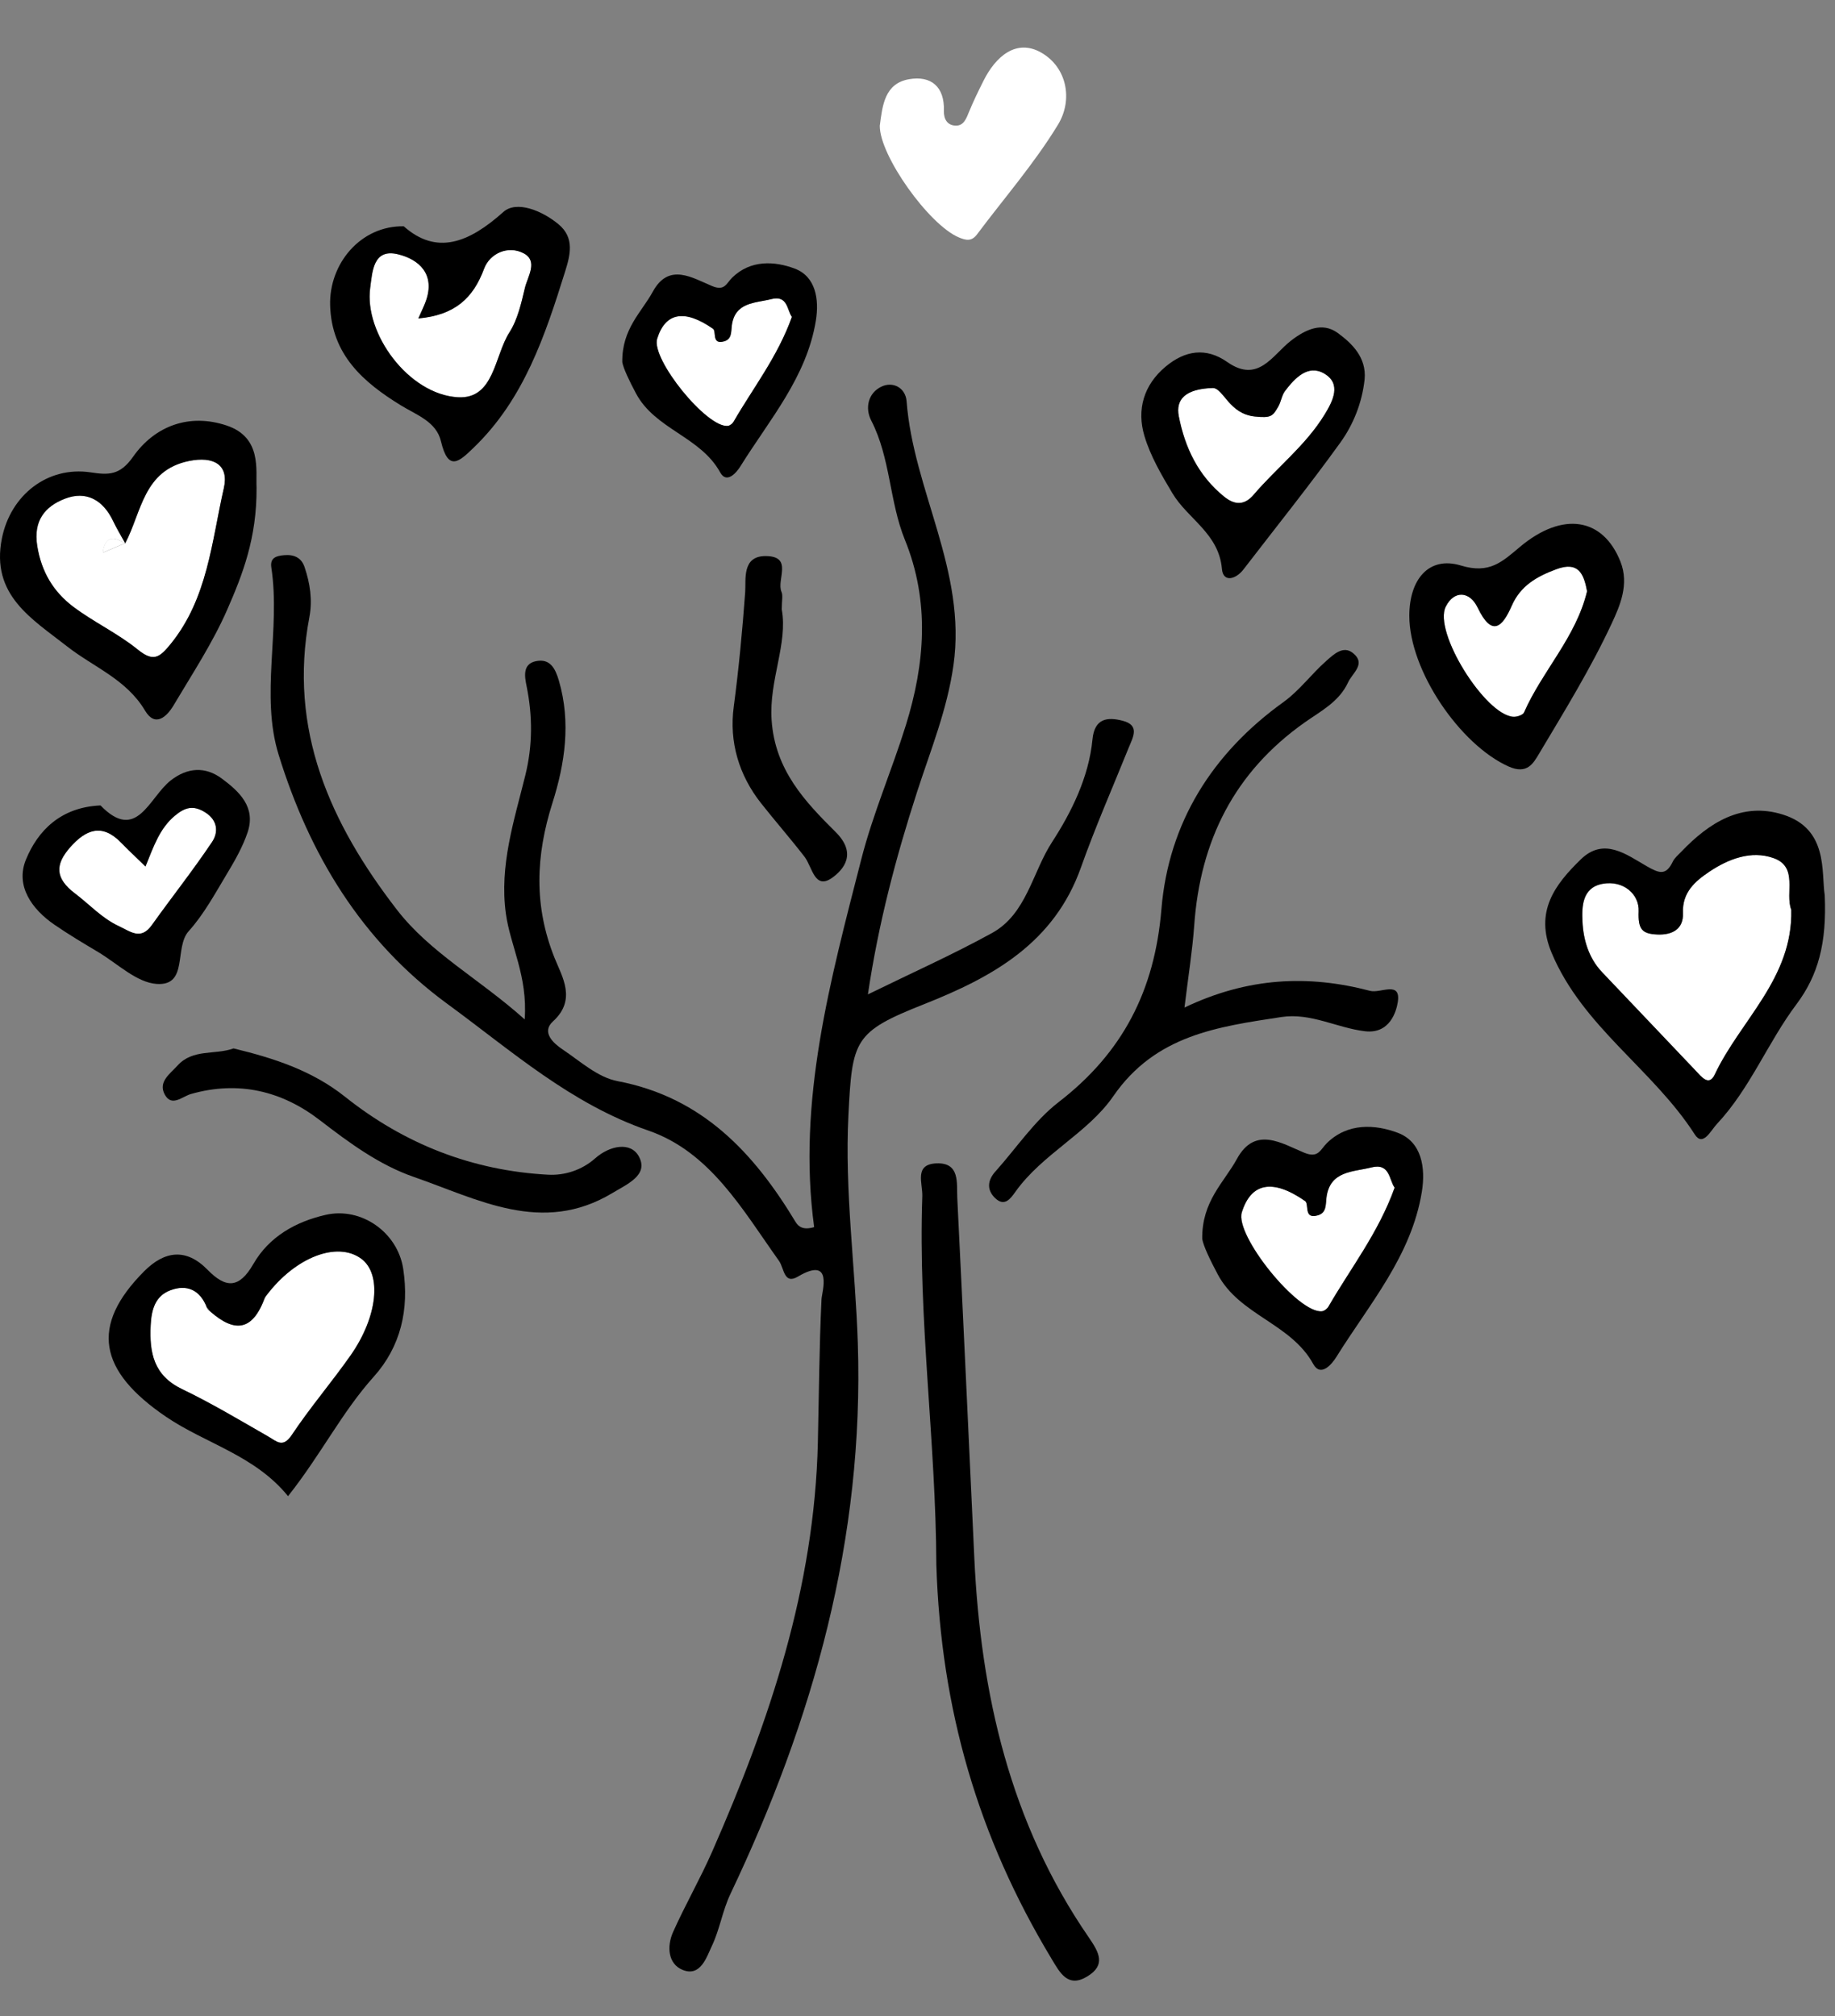 <svg width="91" height="100" viewBox="0 0 91 100" version="1.1" xmlns="http://www.w3.org/2000/svg" xmlns:xlink="http://www.w3.org/1999/xlink">
<rect x="0" y="0" width="91" height="100" fill="#808080" stroke="none"/>
<title>Page 1</title>
<desc>Created using Figma</desc>
<g id="Canvas" transform="translate(4636 -1065)">
<g id="Page 1">
<g id="Fill 1">
<use xlink:href="#path0_fill" transform="translate(-4628.54 1127.07)" fill="#FFFFFF"/>
</g>
<g id="Fill 3">
<use xlink:href="#path1_fill" transform="translate(-4617.67 1077.4)" fill="#FFFFFF"/>
</g>
<g id="Fill 5">
<use xlink:href="#path2_fill" transform="translate(-4592.37 1067.36)" fill="#FFFFFF"/>
</g>
<g id="Fill 7">
<use xlink:href="#path3_fill" transform="translate(-4603.43 1079.8)" fill="#FFFFFF"/>
</g>
<g id="Fill 9">
<use xlink:href="#path4_fill" transform="translate(-4633.06 1105.07)" fill="#FFFFFF"/>
</g>
<g id="Fill 11">
<use xlink:href="#path5_fill" transform="translate(-4577.57 1083.37)" fill="#FFFFFF"/>
</g>
<g id="Fill 13">
<use xlink:href="#path6_fill" transform="translate(-4564.4 1093.11)" fill="#FFFFFF"/>
</g>
<g id="Fill 15">
<use xlink:href="#path7_fill" transform="translate(-4574.44 1122.86)" fill="#FFFFFF"/>
</g>
<g id="Fill 17">
<use xlink:href="#path8_fill" transform="translate(-4557.53 1107.41)" fill="#FFFFFF"/>
</g>
<g id="Fill 19">
<use xlink:href="#path9_fill" transform="translate(-4634.19 1087.8)" fill="#FFFFFF"/>
</g>
<g id="Fill 21">
<use xlink:href="#path10_fill" transform="translate(-4622.58 1084.08)"/>
</g>
<g id="Fill 23">
<use xlink:href="#path11_fill" transform="translate(-4590.33 1122.7)"/>
</g>
<g id="Fill 25">
<use xlink:href="#path12_fill" transform="translate(-4559.37 1105.21)"/>
</g>
<g id="Fill 27">
<use xlink:href="#path13_fill" transform="translate(-4586.95 1097.24)"/>
</g>
<g id="Fill 29">
<use xlink:href="#path14_fill" transform="translate(-4629.79 1091.94)"/>
</g>
<g id="Fill 31">
<use xlink:href="#path15_fill" transform="translate(-4636 1085.87)"/>
</g>
<g id="Fill 33">
<use xlink:href="#path16_fill" transform="translate(-4630.61 1125.18)"/>
</g>
<g id="Group 37">
<mask id="mask0_outline" mask-type="alpha">
<g id="Clip 36">
<use xlink:href="#path17_fill" transform="translate(-4594.14 1065.61)" fill="#FFFFFF"/>
</g>
</mask>
<g id="Fill 35" mask="url(#mask0_outline)">
<use xlink:href="#path18_fill" transform="translate(-4594.14 1065.61)"/>
</g>
</g>
<g id="Fill 38">
<use xlink:href="#path19_fill" transform="translate(-4619.63 1075.26)"/>
</g>
<g id="Fill 40">
<use xlink:href="#path20_fill" transform="translate(-4576.38 1120.89)"/>
</g>
<g id="Fill 42">
<use xlink:href="#path21_fill" transform="translate(-4579.4 1081.24)"/>
</g>
<g id="Fill 44">
<use xlink:href="#path22_fill" transform="translate(-4566.11 1090.98)"/>
</g>
<g id="Fill 46">
<use xlink:href="#path23_fill" transform="translate(-4634.88 1103.19)"/>
</g>
<g id="Fill 48">
<use xlink:href="#path24_fill" transform="translate(-4627.93 1117)"/>
</g>
<g id="Fill 50">
<use xlink:href="#path25_fill" transform="translate(-4599.67 1092.58)"/>
</g>
<g id="Group 54">
<mask id="mask1_outline" mask-type="alpha">
<g id="Clip 53">
<use xlink:href="#path26_fill" transform="translate(-4592 1153.16)" fill="#FFFFFF"/>
</g>
</mask>
<g id="Fill 52" mask="url(#mask1_outline)">
<use xlink:href="#path27_fill" transform="translate(-4592 1153.16)"/>
</g>
</g>
<g id="Fill 55">
<use xlink:href="#path28_fill" transform="translate(-4629.8 1091.94)"/>
</g>
<g id="Fill 57">
<use xlink:href="#path29_fill" transform="translate(-4630.91 1091.72)" fill="#FFFFFF"/>
</g>
<g id="Fill 59">
<use xlink:href="#path30_fill" transform="translate(-4605.14 1078.06)"/>
</g>
</g>
</g>
<defs>
<path id="path0_fill" fill-rule="evenodd" d="M 1.566 6.822C 3.027 7.524 4.425 8.364 5.835 9.172C 6.275 9.424 6.563 9.766 7.018 9.086C 7.919 7.734 8.982 6.493 9.918 5.163C 11.277 3.23 11.483 1.112 10.45 0.354C 9.258 -0.52 7.192 0.277 5.761 2.163C 5.718 2.219 5.675 2.28 5.65 2.345C 4.962 4.186 3.934 3.892 2.782 2.807C 2.831 2.84 2.881 2.873 2.93 2.907C 2.886 2.866 2.843 2.824 2.8 2.783C 2.468 1.911 1.814 1.609 0.984 1.923C 0.238 2.205 0.05 2.874 0.011 3.659C -0.057 5.03 0.162 6.149 1.566 6.822"/>
<path id="path1_fill" fill-rule="evenodd" d="M 6.935 4.081C 7.343 3.444 7.521 2.636 7.701 1.88C 7.837 1.313 8.368 0.548 7.645 0.163C 6.869 -0.25 5.962 0.164 5.679 0.923C 5.137 2.378 4.242 3.224 2.417 3.392C 2.582 3.013 2.703 2.776 2.791 2.528C 3.265 1.193 2.449 0.46 1.402 0.207C 0.167 -0.09 0.138 1.08 0.029 1.875C -0.28 4.131 1.93 7.162 4.379 7.301C 6.185 7.404 6.185 5.251 6.935 4.081"/>
<path id="path2_fill" fill-rule="evenodd" d="M 3.911 9.411C 4.277 9.567 4.555 9.622 4.822 9.265C 6.174 7.457 7.673 5.739 8.84 3.819C 9.59 2.583 9.281 0.979 8.007 0.25C 6.774 -0.457 5.745 0.437 5.142 1.649C 4.89 2.152 4.642 2.658 4.429 3.178C 4.29 3.519 4.163 3.892 3.746 3.87C 3.341 3.849 3.166 3.541 3.179 3.127C 3.214 1.932 2.538 1.384 1.458 1.568C 0.238 1.775 0.131 2.874 9.44299e-05 3.875C -0.017 5.347 2.427 8.78 3.911 9.411"/>
<path id="path3_fill" fill-rule="evenodd" d="M 5.687 0.036C 4.899 0.237 3.868 0.172 3.724 1.364C 3.687 1.669 3.729 2.019 3.349 2.129C 2.709 2.315 2.979 1.636 2.79 1.504C 1.366 0.514 0.425 0.709 0.024 2.001C -0.288 3.009 2.491 6.443 3.531 6.323C 3.635 6.311 3.761 6.21 3.815 6.115C 4.78 4.442 5.991 2.908 6.706 0.919C 6.462 0.595 6.507 -0.174 5.687 0.036"/>
<path id="path4_fill" fill-rule="evenodd" d="M 7.234 0.22C 6.657 -0.141 6.239 -0.04 5.724 0.395C 4.984 1.02 4.693 1.872 4.274 2.907C 3.76 2.406 3.399 2.069 3.054 1.714C 2.114 0.751 1.311 1.079 0.541 1.953C -0.217 2.813 -0.215 3.491 0.779 4.244C 1.499 4.789 2.107 5.47 2.955 5.867C 3.539 6.138 4.042 6.58 4.59 5.812C 5.576 4.432 6.631 3.101 7.575 1.693C 7.896 1.214 7.864 0.614 7.234 0.22"/>
<path id="path5_fill" fill-rule="evenodd" d="M 2.274 6.257C 2.843 6.719 3.314 6.666 3.745 6.162C 4.895 4.817 6.323 3.721 7.262 2.188C 7.686 1.495 8.103 0.657 7.239 0.153C 6.436 -0.315 5.783 0.38 5.296 1.025C 5.134 1.24 5.104 1.55 4.966 1.789C 4.688 2.269 4.614 2.371 3.794 2.283C 2.527 2.147 2.258 0.918 1.734 0.871C 0.334 0.908 -0.129 1.453 0.03 2.269C 0.333 3.825 0.992 5.218 2.274 6.257"/>
<path id="path6_fill" fill-rule="evenodd" d="M 3.451 7.446C 3.628 7.457 3.922 7.36 3.979 7.232C 4.886 5.168 6.558 3.501 7.105 1.219C 6.945 0.357 6.679 -0.283 5.578 0.128C 4.625 0.482 3.807 0.935 3.368 1.941C 2.9 3.013 2.384 3.501 1.678 2.028C 1.288 1.215 0.517 1.156 0.099 1.979C -0.537 3.23 2.055 7.366 3.451 7.446"/>
<path id="path7_fill" fill-rule="evenodd" d="M 4.006 7.173C 4.123 7.161 4.266 7.045 4.328 6.937C 5.422 5.039 6.796 3.299 7.608 1.042C 7.331 0.675 7.381 -0.197 6.452 0.04C 5.557 0.269 4.388 0.195 4.225 1.546C 4.183 1.894 4.231 2.29 3.799 2.415C 3.074 2.627 3.38 1.856 3.164 1.706C 1.549 0.583 0.481 0.805 0.028 2.271C -0.327 3.414 2.826 7.311 4.006 7.173"/>
<path id="path8_fill" fill-rule="evenodd" d="M 0.977 5.803C 2.52 7.436 4.076 9.057 5.619 10.689C 5.907 10.994 6.283 11.492 6.57 10.884C 7.839 8.191 10.445 6.119 10.364 2.712C 10.04 1.894 10.731 0.591 9.483 0.149C 8.375 -0.243 7.241 0.192 6.291 0.832C 5.603 1.295 4.951 1.844 4.993 2.876C 5.026 3.662 4.477 3.973 3.724 3.941C 2.959 3.908 2.76 3.68 2.796 2.785C 2.829 1.939 2.035 1.24 1.011 1.426C -0.007 1.611 -0.025 2.554 0.009 3.289C 0.05 4.193 0.315 5.103 0.977 5.803"/>
<path id="path9_fill" fill-rule="evenodd" d="M 1.835 7.304C 2.851 8.068 4.031 8.616 5.015 9.415C 5.792 10.044 6.095 9.836 6.658 9.143C 8.494 6.879 8.687 4.066 9.293 1.414C 9.557 0.255 8.79 -0.182 7.565 0.068C 5.304 0.53 5.216 2.597 4.407 4.141L 4.411 4.164C 4.41 4.163 4.409 4.161 4.408 4.16C 4.402 4.155 4.396 4.152 4.389 4.148C 4.027 4.301 3.665 4.454 3.286 4.615C 3.403 3.783 3.833 3.802 4.389 4.148C 4.393 4.147 4.396 4.145 4.4 4.144C 4.199 3.781 3.982 3.426 3.805 3.051C 3.305 2.001 2.469 1.524 1.399 1.943C 0.43 2.322 -0.16 3.02 0.038 4.274C 0.245 5.572 0.848 6.564 1.835 7.304"/>
<path id="path10_fill" fill-rule="evenodd" d="M 32.404 30.727C 35.811 29.378 38.857 27.696 40.189 23.936C 40.898 21.936 41.754 19.989 42.548 18.019C 42.761 17.492 43.13 16.893 42.252 16.668C 41.501 16.474 40.857 16.543 40.757 17.596C 40.577 19.474 39.703 21.224 38.752 22.687C 37.776 24.188 37.49 26.254 35.775 27.197C 33.823 28.271 31.782 29.182 29.62 30.241C 30.145 26.706 31.01 23.438 32.061 20.191C 32.728 18.13 33.55 16.131 33.864 13.911C 34.527 9.237 31.878 5.257 31.539 0.822C 31.489 0.159 30.865 -0.185 30.279 0.102C 29.633 0.418 29.465 1.157 29.786 1.779C 30.746 3.645 30.681 5.79 31.456 7.697C 32.699 10.759 32.451 13.839 31.5 16.899C 30.807 19.124 29.87 21.28 29.294 23.533C 27.759 29.534 26.107 35.536 26.955 41.783C 26.408 41.945 26.174 41.76 26.03 41.522C 23.957 38.084 21.395 35.337 17.202 34.542C 16.224 34.357 15.346 33.551 14.469 32.963C 14.008 32.653 13.42 32.109 14.004 31.578C 15.183 30.505 14.458 29.369 14.084 28.438C 13.045 25.848 13.148 23.358 13.975 20.749C 14.597 18.79 14.9 16.746 14.296 14.68C 14.117 14.068 13.858 13.572 13.16 13.713C 12.47 13.852 12.605 14.51 12.694 14.948C 12.995 16.436 12.997 17.894 12.631 19.375C 12.076 21.624 11.339 23.843 11.667 26.236C 11.887 27.842 12.754 29.312 12.6 31.48C 10.332 29.451 7.918 28.188 6.256 26.033C 2.963 21.766 0.862 17.118 1.923 11.525C 2.083 10.678 1.955 9.847 1.682 9.042C 1.523 8.571 1.15 8.414 0.673 8.456C 0.291 8.49 -0.039 8.574 0.036 9.069C 0.504 12.161 -0.521 15.383 0.399 18.358C 1.917 23.27 4.482 27.578 8.77 30.715C 11.951 33.042 14.875 35.663 18.729 36.993C 21.806 38.055 23.411 40.934 25.212 43.459C 25.47 43.821 25.449 44.652 26.149 44.238C 27.929 43.184 27.336 45.007 27.32 45.359C 27.207 47.724 27.193 50.099 27.139 52.459C 26.973 59.667 24.742 66.281 21.898 72.756C 21.304 74.11 20.56 75.397 19.958 76.748C 19.646 77.447 19.697 78.327 20.437 78.626C 21.328 78.984 21.627 77.974 21.889 77.423C 22.275 76.61 22.406 75.691 22.809 74.844C 26.914 66.214 29.436 57.238 29.12 47.535C 28.998 43.768 28.463 40.026 28.654 36.236C 28.843 32.49 28.925 32.103 32.404 30.727"/>
<path id="path11_fill" fill-rule="evenodd" d="M 8.253 40.327C 9.184 39.758 8.838 39.139 8.318 38.384C 4.43 32.735 2.964 26.331 2.648 19.585C 2.37 13.631 2.098 7.678 1.803 1.725C 1.767 0.992 1.951 -0.043 0.775 0.001C -0.354 0.043 0.09 0.983 0.068 1.635C -0.145 7.743 0.743 13.807 0.764 19.906C 0.989 27.096 2.842 33.423 6.475 39.449C 6.89 40.137 7.283 40.921 8.253 40.327"/>
<path id="path12_fill" fill-rule="evenodd" d="M 7.416 16.057C 7.819 16.686 8.204 15.869 8.509 15.543C 10.159 13.784 11.031 11.503 12.459 9.599C 13.532 8.168 13.966 6.579 13.861 4.196C 13.684 3.043 14.048 0.903 11.786 0.192C 9.749 -0.447 8.124 0.593 6.741 2.04C 6.594 2.194 6.415 2.339 6.326 2.525C 5.982 3.245 5.637 3.097 5.024 2.747C 4.029 2.178 2.914 1.297 1.766 2.412C 0.475 3.667 -0.538 5.007 0.315 7.045C 1.854 10.722 5.337 12.819 7.416 16.057L 7.416 16.057ZM 2.847 3.625C 3.872 3.44 4.665 4.139 4.632 4.985C 4.597 5.879 4.796 6.108 5.56 6.14C 6.314 6.172 6.862 5.862 6.829 5.075C 6.787 4.045 7.439 3.495 8.127 3.032C 9.078 2.392 10.211 1.956 11.319 2.35C 12.568 2.79 11.876 4.094 12.201 4.912C 12.281 8.318 9.676 10.391 8.406 13.084C 8.119 13.692 7.743 13.194 7.455 12.89C 5.912 11.258 4.357 9.636 2.813 8.004C 2.151 7.303 1.887 6.393 1.845 5.489C 1.811 4.754 1.829 3.811 2.847 3.625L 2.847 3.625Z"/>
<path id="path13_fill" fill-rule="evenodd" d="M 14.497 18.203C 15.95 17.981 17.242 18.742 18.641 18.908C 19.881 19.055 20.198 17.912 20.268 17.464C 20.435 16.381 19.413 17.041 18.895 16.905C 15.835 16.1 12.836 16.23 9.69 17.733C 9.881 16.153 10.084 14.908 10.173 13.655C 10.472 9.453 12.159 6.062 15.65 3.593C 16.424 3.045 17.36 2.571 17.8 1.61C 18.015 1.138 18.715 0.689 18.045 0.15C 17.559 -0.241 17.084 0.222 16.735 0.528C 15.995 1.177 15.397 2.007 14.606 2.576C 11.069 5.118 8.901 8.565 8.546 12.857C 8.213 16.895 6.622 19.974 3.453 22.42C 2.242 23.355 1.351 24.707 0.312 25.866C -0.085 26.309 -0.121 26.785 0.306 27.19C 0.766 27.626 1.059 27.218 1.307 26.869C 2.646 24.987 4.892 23.967 6.158 22.132C 8.255 19.093 11.339 18.686 14.497 18.203"/>
<path id="path14_fill" fill-rule="evenodd" d="M 0.001 0.018L 0.001 0.018C 0.002 0.02 0.002 0.021 0.004 0.023L 0 0C 0 0 0.004 0.023 0.001 0.018"/>
<path id="path15_fill" fill-rule="evenodd" d="M 0.096 5.825C -0.472 8.648 1.593 9.828 3.324 11.188C 4.637 12.219 6.267 12.817 7.192 14.374C 7.694 15.222 8.271 14.682 8.61 14.111C 9.535 12.552 10.545 11.022 11.268 9.369C 12.031 7.625 12.741 5.814 12.723 3.316C 12.679 2.454 12.992 0.825 11.248 0.238C 9.386 -0.389 7.674 0.255 6.598 1.786C 5.945 2.716 5.375 2.691 4.498 2.559C 2.357 2.237 0.526 3.686 0.096 5.825L 0.096 5.825ZM 3.206 3.869C 4.275 3.45 5.113 3.925 5.611 4.976C 5.789 5.351 6.006 5.706 6.206 6.069C 6.209 6.069 6.211 6.067 6.214 6.066C 7.023 4.523 7.111 2.455 9.372 1.993C 10.596 1.743 11.364 2.181 11.1 3.339C 10.494 5.992 10.3 8.805 8.464 11.068C 7.902 11.761 7.599 11.97 6.822 11.339C 5.838 10.542 4.658 9.992 3.641 9.23C 2.655 8.489 2.051 7.498 1.845 6.2C 1.646 4.945 2.237 4.248 3.206 3.869L 3.206 3.869Z"/>
<path id="path16_fill" fill-rule="evenodd" d="M 2.835 10.084C 4.8 11.422 7.248 11.998 8.894 14.028C 10.525 11.97 11.567 9.86 13.144 8.104C 14.485 6.611 14.91 4.757 14.606 2.755C 14.333 0.951 12.537 -0.329 10.763 0.075C 9.266 0.416 7.951 1.162 7.175 2.511C 6.464 3.748 5.801 3.719 4.899 2.795C 3.839 1.711 2.769 1.86 1.76 2.872C -0.935 5.577 -0.503 7.81 2.835 10.084L 2.835 10.084ZM 2.083 5.554C 2.121 4.77 2.31 4.1 3.056 3.819C 3.885 3.505 4.541 3.806 4.871 4.679C 4.915 4.72 4.959 4.761 5.002 4.803C 4.953 4.769 4.903 4.736 4.854 4.702C 6.006 5.788 7.033 6.081 7.723 4.241C 7.747 4.176 7.79 4.116 7.834 4.059C 9.264 2.172 11.33 1.376 12.522 2.249C 13.556 3.008 13.349 5.125 11.989 7.058C 11.054 8.389 9.991 9.63 9.089 10.982C 8.636 11.662 8.347 11.319 7.907 11.067C 6.497 10.259 5.099 9.42 3.638 8.719C 2.235 8.044 2.016 6.925 2.083 5.554L 2.083 5.554Z"/>
<path id="path17_fill" fill-rule="evenodd" d="M 0 0L 12.569 0L 12.569 14.297L 0 14.297L 0 0Z"/>
<path id="path18_fill" fill-rule="evenodd" d="M 5.596 14.092C 5.89 14.637 6.291 13.952 6.521 13.663C 7.966 11.85 9.416 10.04 10.813 8.189C 11.718 6.991 12.4 5.668 12.569 4C 12.256 2.675 12.193 1.086 10.612 0.339C 8.961 -0.439 7.626 0.21 6.436 1.407C 5.911 1.936 5.497 2.603 4.474 2.076C 3.153 1.396 1.86 2.011 1.048 3.015C 0.11 4.174 -0.261 5.702 0.193 7.199C 1.094 10.173 4.177 11.472 5.596 14.092L 5.596 14.092ZM 3.228 3.321C 4.308 3.137 4.985 3.686 4.95 4.881C 4.937 5.294 5.112 5.603 5.516 5.623C 5.934 5.645 6.06 5.272 6.2 4.932C 6.412 4.412 6.661 3.906 6.912 3.403C 7.515 2.19 8.543 1.298 9.778 2.004C 11.052 2.732 11.36 4.336 10.61 5.572C 9.443 7.494 7.945 9.211 6.592 11.018C 6.325 11.375 6.048 11.32 5.681 11.164C 4.198 10.533 1.753 7.1 1.771 5.629C 1.901 4.628 2.008 3.529 3.228 3.321L 3.228 3.321Z"/>
<path id="path19_fill" fill-rule="evenodd" d="M 5.497 11.625C 5.863 13.173 6.413 12.629 7.142 11.922C 9.62 9.524 10.662 6.383 11.653 3.213C 11.911 2.386 12.136 1.534 11.326 0.862C 10.51 0.182 9.239 -0.328 8.591 0.254C 6.877 1.788 5.28 2.411 3.653 0.964C 1.514 0.926 -0.058 2.823 0.002 4.887C 0.073 7.333 1.651 8.705 3.514 9.848C 4.296 10.327 5.267 10.654 5.497 11.625L 5.497 11.625ZM 1.988 4.018C 2.097 3.224 2.126 2.054 3.361 2.351C 4.408 2.604 5.224 3.337 4.75 4.672C 4.662 4.92 4.541 5.157 4.375 5.536C 6.201 5.368 7.096 4.522 7.637 3.067C 7.921 2.308 8.828 1.894 9.604 2.307C 10.326 2.692 9.796 3.457 9.66 4.024C 9.48 4.779 9.302 5.588 8.894 6.225C 8.143 7.395 8.144 9.548 6.338 9.445C 3.889 9.305 1.679 6.275 1.988 4.018L 1.988 4.018Z"/>
<path id="path20_fill" fill-rule="evenodd" d="M 5.505 11.762C 5.871 12.428 6.42 11.786 6.648 11.419C 8.276 8.799 10.373 6.413 10.891 3.221C 11.085 2.024 10.882 0.744 9.703 0.298C 8.577 -0.126 7.216 -0.209 6.183 0.805C 5.85 1.132 5.766 1.575 5.055 1.282C 3.948 0.824 2.622 -0.062 1.719 1.593C 1.085 2.755 -0.025 3.685 0 5.562C 0.064 5.927 0.394 6.611 0.768 7.314C 1.848 9.348 4.397 9.744 5.505 11.762L 5.505 11.762ZM 1.961 4.244C 2.415 2.779 3.483 2.556 5.098 3.68C 5.314 3.83 5.007 4.601 5.733 4.389C 6.164 4.264 6.117 3.867 6.158 3.519C 6.321 2.168 7.491 2.243 8.385 2.014C 9.315 1.776 9.265 2.648 9.541 3.016C 8.73 5.273 7.356 7.013 6.262 8.911C 6.2 9.018 6.056 9.133 5.94 9.148C 4.759 9.284 1.607 5.388 1.961 4.244L 1.961 4.244Z"/>
<path id="path21_fill" fill-rule="evenodd" d="M 3.997 11.976C 4.056 12.664 4.681 12.502 5.063 12.006C 6.673 9.912 8.328 7.851 9.871 5.709C 10.525 4.799 10.949 3.722 11.073 2.574C 11.171 1.493 10.455 0.799 9.742 0.276C 8.972 -0.288 8.14 0.098 7.414 0.663C 6.496 1.378 5.798 2.791 4.262 1.716C 3.203 0.973 2.167 1.143 1.21 1.939C 0.114 2.851 -0.236 4.08 0.154 5.386C 0.452 6.384 1.003 7.323 1.543 8.227C 2.305 9.501 3.845 10.218 3.997 11.976L 3.997 11.976ZM 3.561 3.005C 4.084 3.051 4.353 4.282 5.62 4.418C 6.441 4.505 6.515 4.403 6.792 3.924C 6.931 3.684 6.96 3.374 7.122 3.159C 7.61 2.515 8.263 1.82 9.066 2.287C 9.93 2.791 9.513 3.63 9.089 4.322C 8.15 5.856 6.722 6.952 5.572 8.296C 5.14 8.801 4.67 8.853 4.101 8.391C 2.819 7.352 2.159 5.96 1.857 4.404C 1.698 3.587 2.16 3.043 3.561 3.005L 3.561 3.005Z"/>
<path id="path22_fill" fill-rule="evenodd" d="M 4.921 12.036C 5.842 12.449 6.149 11.88 6.433 11.405C 7.696 9.287 8.996 7.176 10.035 4.947C 10.441 4.074 10.916 3.004 10.471 1.879C 9.609 -0.299 7.612 -0.638 5.484 1.147C 4.606 1.882 3.979 2.501 2.561 2.07C 0.967 1.586 0 2.756 0 4.564C 0.001 7.287 2.519 10.961 4.921 12.036L 4.921 12.036ZM 1.808 4.103C 2.226 3.28 2.997 3.339 3.387 4.153C 4.093 5.625 4.61 5.137 5.078 4.065C 5.517 3.059 6.334 2.607 7.287 2.252C 8.389 1.841 8.655 2.481 8.815 3.344C 8.268 5.626 6.596 7.293 5.689 9.356C 5.632 9.485 5.337 9.581 5.161 9.571C 3.765 9.49 1.172 5.354 1.808 4.103L 1.808 4.103Z"/>
<path id="path23_fill" fill-rule="evenodd" d="M 8.239 7.993C 8.99 7.16 9.541 6.135 10.127 5.162C 10.525 4.501 10.918 3.814 11.161 3.087C 11.576 1.843 10.752 1.074 9.886 0.43C 9.056 -0.19 8.166 -0.121 7.35 0.516C 6.266 1.363 5.67 3.62 3.864 1.758C 1.887 1.846 0.752 3.012 0.164 4.451C -0.363 5.743 0.452 6.904 1.589 7.681C 2.283 8.157 3.007 8.59 3.731 9.021C 4.697 9.593 5.651 10.547 6.656 10.612C 8.237 10.713 7.504 8.809 8.239 7.993L 8.239 7.993ZM 4.776 7.747C 3.927 7.351 3.32 6.669 2.599 6.124C 1.606 5.371 1.604 4.693 2.361 3.833C 3.132 2.959 3.935 2.631 4.874 3.594C 5.219 3.949 5.581 4.287 6.095 4.787C 6.513 3.752 6.804 2.899 7.544 2.275C 8.059 1.84 8.478 1.739 9.054 2.101C 9.684 2.494 9.716 3.094 9.395 3.573C 8.452 4.981 7.396 6.312 6.411 7.693C 5.862 8.46 5.36 8.019 4.776 7.747L 4.776 7.747Z"/>
<path id="path24_fill" fill-rule="evenodd" d="M 22.297 7.174C 23.04 6.726 24.101 6.285 23.619 5.371C 23.218 4.609 22.169 4.811 21.443 5.454C 20.781 6.04 19.93 6.307 19.115 6.264C 15.362 6.064 11.99 4.747 9.049 2.404C 7.4 1.089 5.49 0.479 3.513 0C 2.591 0.333 1.495 0.009 0.735 0.849C 0.357 1.266 -0.234 1.656 0.097 2.281C 0.439 2.925 0.971 2.384 1.396 2.262C 3.757 1.588 5.909 2.108 7.793 3.561C 9.25 4.684 10.739 5.78 12.448 6.373C 15.635 7.477 18.815 9.27 22.297 7.174"/>
<path id="path25_fill" fill-rule="evenodd" d="M 1.935 8.133C 1.801 6.151 2.748 4.353 2.438 2.645C 2.438 2.2 2.504 1.957 2.426 1.778C 2.164 1.179 3.022 0.014 1.651 9.33748e-05C 0.449 -0.012 0.67 1.173 0.625 1.787C 0.486 3.69 0.308 5.581 0.057 7.475C -0.175 9.213 0.307 10.863 1.418 12.267C 2.123 13.159 2.872 14.015 3.567 14.914C 3.957 15.417 4.064 16.599 4.959 15.942C 5.475 15.563 6.205 14.774 5.107 13.684C 3.606 12.192 2.103 10.624 1.935 8.133"/>
<path id="path26_fill" fill-rule="evenodd" d="M 0 0L 4.611 0L 4.611 11.454L 0 11.454L 0 0Z"/>
<path id="path27_fill" fill-rule="evenodd" d="M 2.983 10.624C 3.337 11.024 3.651 11.724 4.305 11.346C 4.807 11.056 4.585 10.446 4.387 9.986C 3.216 7.265 2.065 4.537 2.108 1.493C 2.123 0.409 1.01 0.584 0.633 0C 0.18 0.12 -0.093 0.397 0.029 0.784C 1.059 4.051 0.488 7.806 2.983 10.624"/>
<path id="path28_fill" fill-rule="evenodd" d="M 0.019 0.018L 0.019 0.018C 0.021 0.023 0.018 0 0.018 0C 0.015 0.001 0.013 0.002 0.01 0.003C 0.007 0.005 0.004 0.005 0 0.007C 0.007 0.011 0.012 0.014 0.019 0.018"/>
<path id="path29_fill" fill-rule="evenodd" d="M 0 0.691C 0.379 0.531 0.741 0.378 1.103 0.225C 0.547 -0.121 0.117 -0.14 0 0.691"/>
<path id="path30_fill" fill-rule="evenodd" d="M 8.553 0.263C 7.56 -0.112 6.36 -0.184 5.45 0.71C 5.156 0.999 5.082 1.388 4.456 1.129C 3.48 0.725 2.311 -0.054 1.515 1.404C 0.957 2.428 -0.023 3.248 0 4.903C 0.057 5.224 0.347 5.827 0.676 6.447C 1.628 8.241 3.875 8.589 4.853 10.368C 5.175 10.955 5.659 10.389 5.86 10.065C 7.295 7.756 9.143 5.653 9.6 2.839C 9.771 1.784 9.592 0.655 8.553 0.263L 8.553 0.263ZM 5.519 7.855C 5.465 7.95 5.339 8.051 5.236 8.063C 4.195 8.183 1.417 4.749 1.728 3.741C 2.129 2.449 3.07 2.254 4.494 3.244C 4.683 3.375 4.413 4.055 5.053 3.869C 5.433 3.758 5.391 3.408 5.428 3.103C 5.572 1.911 6.603 1.977 7.391 1.775C 8.211 1.566 8.166 2.334 8.411 2.658C 7.695 4.648 6.484 6.182 5.519 7.855L 5.519 7.855Z"/>
</defs>
</svg>
